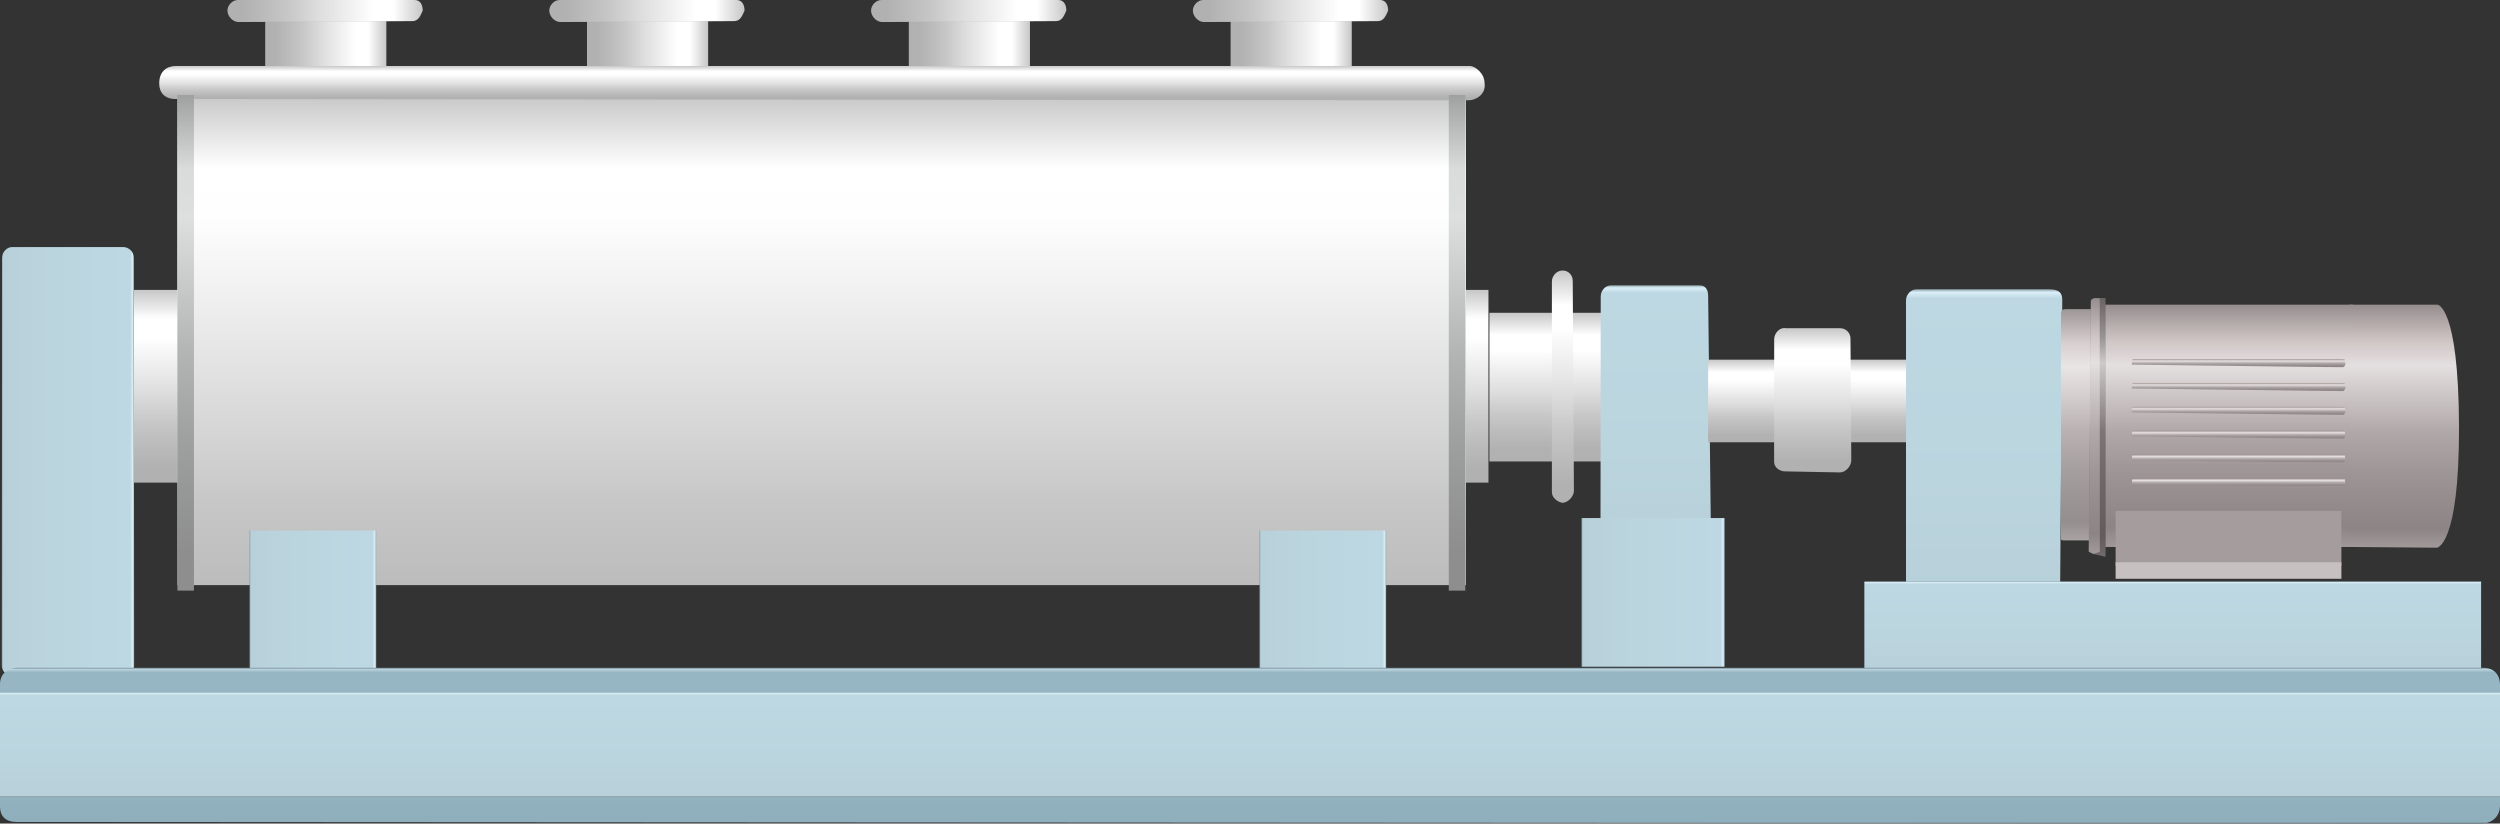 <?xml version="1.0" encoding="utf-8"?>
<!-- Generator: Adobe Illustrator 16.0.0, SVG Export Plug-In . SVG Version: 6.00 Build 0)  -->
<!DOCTYPE svg PUBLIC "-//W3C//DTD SVG 1.1//EN" "http://www.w3.org/Graphics/SVG/1.1/DTD/svg11.dtd">
<svg preserveAspectRatio="none" version="1.1" id="图层_1" xmlns="http://www.w3.org/2000/svg" xmlns:xlink="http://www.w3.org/1999/xlink" x="0px" y="0px"
	 width="340.5px" height="112.164px" viewBox="30 85.375 340.5 112.164" enable-background="new 30 85.375 340.5 112.164"
	 xml:space="preserve">
<rect x="30" y="85.375" width="340.5" height="112.164" fill="#333333" stroke="none"/>
<g id="surface826">
	
		<linearGradient id="SVGID_1_" gradientUnits="userSpaceOnUse" x1="36.614" y1="208.789" x2="14.614" y2="208.789" gradientTransform="matrix(0.75 0 0 -0.75 55.161 248.216)">
		<stop  offset="0" style="stop-color:#C7C7C7"/>
		<stop  offset="0.15" style="stop-color:#FFFFFF"/>
		<stop  offset="0.25" style="stop-color:#FFFFFF"/>
		<stop  offset="0.52" style="stop-color:#DFDFDF"/>
		<stop  offset="0.69" style="stop-color:#C7C7C7"/>
		<stop  offset="0.8" style="stop-color:#BCBCBC"/>
		<stop  offset="0.92" style="stop-color:#B1B1B1"/>
	</linearGradient>
	<path fill="url(#SVGID_1_)" d="M66.121,95h16.5v-6.75h-16.5V95z"/>
	
		<linearGradient id="SVGID_2_" gradientUnits="userSpaceOnUse" x1="50.074" y1="211.288" x2="14.611" y2="211.288" gradientTransform="matrix(0.75 0 0 -0.75 50.019 245.34)">
		<stop  offset="0" style="stop-color:#C7C7C7"/>
		<stop  offset="0.15" style="stop-color:#FFFFFF"/>
		<stop  offset="0.25" style="stop-color:#FFFFFF"/>
		<stop  offset="0.52" style="stop-color:#DFDFDF"/>
		<stop  offset="0.69" style="stop-color:#C7C7C7"/>
		<stop  offset="0.8" style="stop-color:#BCBCBC"/>
		<stop  offset="0.92" style="stop-color:#B1B1B1"/>
	</linearGradient>
	<path fill="url(#SVGID_2_)" d="M62.477,85.375h24c0.75,0,1.098,0.645,1.098,1.438c-0.348,0.813-0.633,1.438-1.418,1.438
		l-23.68,0.125c-0.75,0-1.5-0.77-1.5-1.563c0-0.688,0.637-1.438,1.422-1.438H62.477z"/>
	
		<linearGradient id="SVGID_3_" gradientUnits="userSpaceOnUse" x1="36.611" y1="208.791" x2="14.611" y2="208.791" gradientTransform="matrix(0.75 0 0 -0.75 98.991 248.217)">
		<stop  offset="0" style="stop-color:#C7C7C7"/>
		<stop  offset="0.15" style="stop-color:#FFFFFF"/>
		<stop  offset="0.25" style="stop-color:#FFFFFF"/>
		<stop  offset="0.52" style="stop-color:#DFDFDF"/>
		<stop  offset="0.69" style="stop-color:#C7C7C7"/>
		<stop  offset="0.8" style="stop-color:#BCBCBC"/>
		<stop  offset="0.92" style="stop-color:#B1B1B1"/>
	</linearGradient>
	<path fill="url(#SVGID_3_)" d="M109.949,95h16.5v-6.75h-16.5V95z"/>
	
		<linearGradient id="SVGID_4_" gradientUnits="userSpaceOnUse" x1="50.077" y1="211.288" x2="14.613" y2="211.288" gradientTransform="matrix(0.75 0 0 -0.75 93.849 245.34)">
		<stop  offset="0" style="stop-color:#C7C7C7"/>
		<stop  offset="0.15" style="stop-color:#FFFFFF"/>
		<stop  offset="0.25" style="stop-color:#FFFFFF"/>
		<stop  offset="0.52" style="stop-color:#DFDFDF"/>
		<stop  offset="0.69" style="stop-color:#C7C7C7"/>
		<stop  offset="0.8" style="stop-color:#BCBCBC"/>
		<stop  offset="0.92" style="stop-color:#B1B1B1"/>
	</linearGradient>
	<path fill="url(#SVGID_4_)" d="M106.309,85.375h24c0.75,0,1.098,0.645,1.098,1.438c-0.348,0.813-0.637,1.438-1.418,1.438
		l-23.68,0.125c-0.75,0-1.5-0.766-1.5-1.563c0-0.688,0.637-1.438,1.418-1.438H106.309z"/>
	
		<linearGradient id="SVGID_5_" gradientUnits="userSpaceOnUse" x1="36.614" y1="208.791" x2="14.614" y2="208.791" gradientTransform="matrix(0.75 0 0 -0.75 142.821 248.217)">
		<stop  offset="0" style="stop-color:#C7C7C7"/>
		<stop  offset="0.15" style="stop-color:#FFFFFF"/>
		<stop  offset="0.25" style="stop-color:#FFFFFF"/>
		<stop  offset="0.52" style="stop-color:#DFDFDF"/>
		<stop  offset="0.69" style="stop-color:#C7C7C7"/>
		<stop  offset="0.8" style="stop-color:#BCBCBC"/>
		<stop  offset="0.92" style="stop-color:#B1B1B1"/>
	</linearGradient>
	<path fill="url(#SVGID_5_)" d="M153.781,95h16.5v-6.75h-16.5V95z"/>
	
		<linearGradient id="SVGID_6_" gradientUnits="userSpaceOnUse" x1="50.074" y1="211.288" x2="14.61" y2="211.288" gradientTransform="matrix(0.75 0 0 -0.75 137.679 245.34)">
		<stop  offset="0" style="stop-color:#C7C7C7"/>
		<stop  offset="0.15" style="stop-color:#FFFFFF"/>
		<stop  offset="0.25" style="stop-color:#FFFFFF"/>
		<stop  offset="0.52" style="stop-color:#DFDFDF"/>
		<stop  offset="0.69" style="stop-color:#C7C7C7"/>
		<stop  offset="0.8" style="stop-color:#BCBCBC"/>
		<stop  offset="0.92" style="stop-color:#B1B1B1"/>
	</linearGradient>
	<path fill="url(#SVGID_6_)" d="M150.137,85.375h24c0.75,0,1.098,0.645,1.098,1.438c-0.348,0.813-0.633,1.438-1.418,1.438
		l-23.68,0.125c-0.75,0-1.5-0.766-1.5-1.563c0-0.688,0.637-1.438,1.422-1.438H150.137z"/>
	
		<linearGradient id="SVGID_7_" gradientUnits="userSpaceOnUse" x1="36.612" y1="208.791" x2="14.612" y2="208.791" gradientTransform="matrix(0.75 0 0 -0.75 186.65 248.217)">
		<stop  offset="0" style="stop-color:#C7C7C7"/>
		<stop  offset="0.15" style="stop-color:#FFFFFF"/>
		<stop  offset="0.25" style="stop-color:#FFFFFF"/>
		<stop  offset="0.52" style="stop-color:#DFDFDF"/>
		<stop  offset="0.69" style="stop-color:#C7C7C7"/>
		<stop  offset="0.8" style="stop-color:#BCBCBC"/>
		<stop  offset="0.92" style="stop-color:#B1B1B1"/>
	</linearGradient>
	<path fill="url(#SVGID_7_)" d="M197.609,95h16.5v-6.75h-16.5V95z"/>
	
		<linearGradient id="SVGID_8_" gradientUnits="userSpaceOnUse" x1="50.077" y1="211.288" x2="14.613" y2="211.288" gradientTransform="matrix(0.75 0 0 -0.75 181.508 245.34)">
		<stop  offset="0" style="stop-color:#C7C7C7"/>
		<stop  offset="0.15" style="stop-color:#FFFFFF"/>
		<stop  offset="0.25" style="stop-color:#FFFFFF"/>
		<stop  offset="0.52" style="stop-color:#DFDFDF"/>
		<stop  offset="0.69" style="stop-color:#C7C7C7"/>
		<stop  offset="0.8" style="stop-color:#BCBCBC"/>
		<stop  offset="0.92" style="stop-color:#B1B1B1"/>
	</linearGradient>
	<path fill="url(#SVGID_8_)" d="M193.969,85.375h24c0.75,0,1.098,0.645,1.098,1.438c-0.348,0.813-0.637,1.438-1.418,1.438
		l-23.68,0.125c-0.75,0-1.5-0.766-1.5-1.563c0-0.688,0.633-1.438,1.418-1.438H193.969z"/>
	
		<linearGradient id="SVGID_9_" gradientUnits="userSpaceOnUse" x1="137.615" y1="213.286" x2="137.615" y2="178.286" gradientTransform="matrix(0.75 0 0 -0.75 37.266 284.824)">
		<stop  offset="0" style="stop-color:#C7C7C7"/>
		<stop  offset="0.15" style="stop-color:#FFFFFF"/>
		<stop  offset="0.25" style="stop-color:#FFFFFF"/>
		<stop  offset="0.52" style="stop-color:#DFDFDF"/>
		<stop  offset="0.69" style="stop-color:#C7C7C7"/>
		<stop  offset="0.8" style="stop-color:#BCBCBC"/>
		<stop  offset="0.92" style="stop-color:#B1B1B1"/>
	</linearGradient>
	<path fill="url(#SVGID_9_)" d="M48.227,124.859h184.5v26.25h-184.5V124.859z"/>
	
		<linearGradient id="SVGID_10_" gradientUnits="userSpaceOnUse" x1="38.614" y1="174.281" x2="14.572" y2="174.281" gradientTransform="matrix(0.75 0 0 -0.75 19.313 278.989)">
		<stop  offset="0" style="stop-color:#92A6AE"/>
		<stop  offset="0.01" style="stop-color:#DAEFF8"/>
		<stop  offset="0.03" style="stop-color:#BED8E3"/>
		<stop  offset="0.64" style="stop-color:#BBD5DF"/>
		<stop  offset="0.99" style="stop-color:#B7D0DA"/>
		<stop  offset="1" style="stop-color:#879AA2"/>
	</linearGradient>
	<path fill="url(#SVGID_10_)" d="M31.773,119.023h15c0.75,0,1.453,0.625,1.453,1.434l0.047,55.566c0,0.75-0.695,1.512-1.48,1.512
		l-15.02-0.012c-0.75,0-1.531-0.676-1.531-1.484l0.031-55.516c0-0.75,0.605-1.5,1.387-1.5H31.773z"/>
	
		<linearGradient id="SVGID_11_" gradientUnits="userSpaceOnUse" x1="131.613" y1="213.288" x2="131.613" y2="124.288" gradientTransform="matrix(0.75 0 0 -0.75 43.204 258.282)">
		<stop  offset="0" style="stop-color:#C7C7C7"/>
		<stop  offset="0.15" style="stop-color:#FFFFFF"/>
		<stop  offset="0.25" style="stop-color:#FEFEFE"/>
		<stop  offset="0.59" style="stop-color:#DFDFDF"/>
		<stop  offset="0.83" style="stop-color:#C7C7C7"/>
		<stop  offset="1" style="stop-color:#BCBCBC"/>
	</linearGradient>
	<path fill="url(#SVGID_11_)" d="M54.164,98.316h175.5v66.75h-175.5V98.316z"/>
	
		<linearGradient id="SVGID_12_" gradientUnits="userSpaceOnUse" x1="134.975" y1="213.287" x2="134.975" y2="207.059" gradientTransform="matrix(0.75 0 0 -0.75 40.722 254.328)">
		<stop  offset="0" style="stop-color:#C7C7C7"/>
		<stop  offset="0.15" style="stop-color:#FFFFFF"/>
		<stop  offset="0.25" style="stop-color:#FFFFFF"/>
		<stop  offset="0.52" style="stop-color:#DFDFDF"/>
		<stop  offset="0.69" style="stop-color:#C7C7C7"/>
		<stop  offset="0.8" style="stop-color:#BCBCBC"/>
		<stop  offset="0.92" style="stop-color:#B1B1B1"/>
	</linearGradient>
	<path fill="url(#SVGID_12_)" d="M53.934,94.363h176.25c0.75,0,2.008,1.031,2.008,2.301c0.242,1.449-1.016,2.371-2.27,2.371
		L53.934,98.863c-1.5,0-2.25-0.855-2.25-2.129c0-1.621,1.016-2.371,2.27-2.371H53.934z"/>
	
		<linearGradient id="SVGID_13_" gradientUnits="userSpaceOnUse" x1="37.612" y1="200.285" x2="14.612" y2="200.285" gradientTransform="matrix(0.75 0 0 -0.75 53.033 317.6)">
		<stop  offset="0" style="stop-color:#92A6AE"/>
		<stop  offset="0.01" style="stop-color:#DAEFF8"/>
		<stop  offset="0.03" style="stop-color:#BED8E3"/>
		<stop  offset="0.64" style="stop-color:#BBD5DF"/>
		<stop  offset="0.99" style="stop-color:#B7D0DA"/>
		<stop  offset="1" style="stop-color:#879AA2"/>
	</linearGradient>
	<path fill="url(#SVGID_13_)" d="M63.992,157.637h17.25v19.5h-17.25V157.637z"/>
	
		<linearGradient id="SVGID_14_" gradientUnits="userSpaceOnUse" x1="16.113" y1="213.288" x2="16.113" y2="123.288" gradientTransform="matrix(0.75 0 0 -0.75 43.204 258.282)">
		<stop  offset="0" style="stop-color:#9FA0A0"/>
		<stop  offset="0.15" style="stop-color:#DADBDB"/>
		<stop  offset="0.25" style="stop-color:#DDDEDE"/>
		<stop  offset="0.52" style="stop-color:#B3B4B4"/>
		<stop  offset="0.69" style="stop-color:#9FA0A0"/>
		<stop  offset="0.8" style="stop-color:#969797"/>
		<stop  offset="0.92" style="stop-color:#8E8E8E"/>
	</linearGradient>
	<path fill="url(#SVGID_14_)" d="M54.164,98.316h2.25v67.5h-2.25V98.316z"/>
	
		<linearGradient id="SVGID_15_" gradientUnits="userSpaceOnUse" x1="16.111" y1="213.288" x2="16.111" y2="123.288" gradientTransform="matrix(0.75 0 0 -0.75 216.366 258.282)">
		<stop  offset="0" style="stop-color:#9FA0A0"/>
		<stop  offset="0.15" style="stop-color:#DADBDB"/>
		<stop  offset="0.25" style="stop-color:#DDDEDE"/>
		<stop  offset="0.52" style="stop-color:#B3B4B4"/>
		<stop  offset="0.69" style="stop-color:#9FA0A0"/>
		<stop  offset="0.8" style="stop-color:#969797"/>
		<stop  offset="0.92" style="stop-color:#8E8E8E"/>
	</linearGradient>
	<path fill="url(#SVGID_15_)" d="M227.324,98.316h2.25v67.5h-2.25V98.316z"/>
	
		<linearGradient id="SVGID_16_" gradientUnits="userSpaceOnUse" x1="25.115" y1="213.286" x2="25.115" y2="186.286" gradientTransform="matrix(0.75 0 0 -0.75 221.898 287.941)">
		<stop  offset="0" style="stop-color:#C7C7C7"/>
		<stop  offset="0.15" style="stop-color:#FFFFFF"/>
		<stop  offset="0.25" style="stop-color:#FFFFFF"/>
		<stop  offset="0.52" style="stop-color:#DFDFDF"/>
		<stop  offset="0.69" style="stop-color:#C7C7C7"/>
		<stop  offset="0.8" style="stop-color:#BCBCBC"/>
		<stop  offset="0.92" style="stop-color:#B1B1B1"/>
	</linearGradient>
	<path fill="url(#SVGID_16_)" d="M232.859,127.977h15.75v20.25h-15.75V127.977z"/>
	
		<linearGradient id="SVGID_17_" gradientUnits="userSpaceOnUse" x1="16.611" y1="213.29" x2="16.611" y2="171.107" gradientTransform="matrix(0.75 0 0 -0.75 230.409 282.19)">
		<stop  offset="0" style="stop-color:#C7C7C7"/>
		<stop  offset="0.15" style="stop-color:#FFFFFF"/>
		<stop  offset="0.25" style="stop-color:#FFFFFF"/>
		<stop  offset="0.52" style="stop-color:#DFDFDF"/>
		<stop  offset="0.69" style="stop-color:#C7C7C7"/>
		<stop  offset="0.8" style="stop-color:#BCBCBC"/>
		<stop  offset="0.92" style="stop-color:#B1B1B1"/>
	</linearGradient>
	<path fill="url(#SVGID_17_)" d="M242.867,122.223c0.75,0,1.34,0.613,1.34,1.41l0.16,28.59c0,0.75-0.797,1.637-1.578,1.637
		c-0.672-0.137-1.422-0.672-1.422-1.469v-28.668c0-0.75,0.637-1.5,1.422-1.5H242.867z"/>
	
		<linearGradient id="SVGID_18_" gradientUnits="userSpaceOnUse" x1="24.594" y1="213.286" x2="24.594" y2="167.27" gradientTransform="matrix(0.75 0 0 -0.75 237.059 284.202)">
		<stop  offset="0" style="stop-color:#92A6AE"/>
		<stop  offset="0.01" style="stop-color:#DAEFF8"/>
		<stop  offset="0.03" style="stop-color:#BED8E3"/>
		<stop  offset="0.64" style="stop-color:#BBD5DF"/>
		<stop  offset="0.99" style="stop-color:#B7D0DA"/>
		<stop  offset="1" style="stop-color:#879AA2"/>
	</linearGradient>
	<path fill="url(#SVGID_18_)" d="M249.52,124.238h12c0.75,0,1.129,0.613,1.129,1.406l0.371,31.594c0,0.75-1.008,1.512-1.793,1.512
		l-11.707-0.012c-0.75,0-1.531-0.664-1.531-1.457l0.031-31.543c0-0.75,0.605-1.5,1.387-1.5H249.52z"/>
	
		<linearGradient id="SVGID_19_" gradientUnits="userSpaceOnUse" x1="40.612" y1="199.788" x2="14.612" y2="199.788" gradientTransform="matrix(0.75 0 0 -0.75 234.443 315.898)">
		<stop  offset="0" style="stop-color:#92A6AE"/>
		<stop  offset="0.01" style="stop-color:#DAEFF8"/>
		<stop  offset="0.03" style="stop-color:#BED8E3"/>
		<stop  offset="0.64" style="stop-color:#BBD5DF"/>
		<stop  offset="0.99" style="stop-color:#B7D0DA"/>
		<stop  offset="1" style="stop-color:#879AA2"/>
	</linearGradient>
	<path fill="url(#SVGID_19_)" d="M245.402,155.934h19.5v20.25h-19.5V155.934z"/>
	
		<linearGradient id="SVGID_20_" gradientUnits="userSpaceOnUse" x1="33.115" y1="213.286" x2="33.115" y2="198.286" gradientTransform="matrix(0.75 0 0 -0.75 251.687 294.328)">
		<stop  offset="0" style="stop-color:#C7C7C7"/>
		<stop  offset="0.15" style="stop-color:#FFFFFF"/>
		<stop  offset="0.25" style="stop-color:#FFFFFF"/>
		<stop  offset="0.52" style="stop-color:#DFDFDF"/>
		<stop  offset="0.69" style="stop-color:#C7C7C7"/>
		<stop  offset="0.8" style="stop-color:#BCBCBC"/>
		<stop  offset="0.92" style="stop-color:#B1B1B1"/>
	</linearGradient>
	<path fill="url(#SVGID_20_)" d="M262.648,134.363h27.75v11.25h-27.75V134.363z"/>
	
		<linearGradient id="SVGID_21_" gradientUnits="userSpaceOnUse" x1="21.605" y1="213.325" x2="21.605" y2="187.102" gradientTransform="matrix(0.75 0 0 -0.75 260.685 290.044)">
		<stop  offset="0" style="stop-color:#C7C7C7"/>
		<stop  offset="0.15" style="stop-color:#FFFFFF"/>
		<stop  offset="0.25" style="stop-color:#FFFFFF"/>
		<stop  offset="0.52" style="stop-color:#DFDFDF"/>
		<stop  offset="0.69" style="stop-color:#C7C7C7"/>
		<stop  offset="0.8" style="stop-color:#BCBCBC"/>
		<stop  offset="0.92" style="stop-color:#B1B1B1"/>
	</linearGradient>
	<path fill="url(#SVGID_21_)" d="M273.145,130.078h7.5c0.75,0,1.391,0.613,1.391,1.41l0.109,16.59c0,0.75-0.746,1.641-1.531,1.641
		l-7.469-0.141c-0.75,0-1.512-0.52-1.512-1.313l0.012-16.688c0-0.75,0.621-1.527,1.406-1.527L273.145,130.078z"/>
	
		<linearGradient id="SVGID_22_" gradientUnits="userSpaceOnUse" x1="28.799" y1="213.286" x2="28.799" y2="158.281" gradientTransform="matrix(0.75 0 0 -0.75 278.639 284.741)">
		<stop  offset="0" style="stop-color:#92A6AE"/>
		<stop  offset="0.01" style="stop-color:#DAEFF8"/>
		<stop  offset="0.03" style="stop-color:#BED8E3"/>
		<stop  offset="0.64" style="stop-color:#BBD5DF"/>
		<stop  offset="0.99" style="stop-color:#B7D0DA"/>
		<stop  offset="1" style="stop-color:#879AA2"/>
	</linearGradient>
	<path fill="url(#SVGID_22_)" d="M291.098,124.777h18c1.5,0,1.781,0.645,1.781,1.438l-0.281,38.313c0,0.75-0.355,1.504-1.141,1.504
		l-18.359-0.004c-0.75,0-1.5-0.672-1.5-1.465v-38.285c0-0.75,0.637-1.5,1.422-1.5H291.098z"/>
	
		<linearGradient id="SVGID_23_" gradientUnits="userSpaceOnUse" x1="70.614" y1="213.286" x2="70.614" y2="197.286" gradientTransform="matrix(0.75 0 0 -0.75 272.965 324.526)">
		<stop  offset="0" style="stop-color:#92A6AE"/>
		<stop  offset="0.01" style="stop-color:#DAEFF8"/>
		<stop  offset="0.03" style="stop-color:#BED8E3"/>
		<stop  offset="0.64" style="stop-color:#BBD5DF"/>
		<stop  offset="0.99" style="stop-color:#B7D0DA"/>
		<stop  offset="1" style="stop-color:#879AA2"/>
	</linearGradient>
	<path fill="url(#SVGID_23_)" d="M283.926,164.563h84v12h-84V164.563z"/>
	
		<linearGradient id="SVGID_24_" gradientUnits="userSpaceOnUse" x1="17.616" y1="213.283" x2="17.616" y2="171.283" gradientTransform="matrix(0.75 0 0 -0.75 299.741 287.443)">
		<stop  offset="0" style="stop-color:#9E9797"/>
		<stop  offset="0.15" style="stop-color:#D9D0D0"/>
		<stop  offset="0.25" style="stop-color:#EAE5E5"/>
		<stop  offset="0.52" style="stop-color:#BBB3B3"/>
		<stop  offset="0.69" style="stop-color:#A69F9F"/>
		<stop  offset="0.8" style="stop-color:#9D9696"/>
		<stop  offset="0.92" style="stop-color:#948E8E"/>
		<stop  offset="1" style="stop-color:#AAA3A3"/>
	</linearGradient>
	<path fill="url(#SVGID_24_)" d="M311.453,127.48h3.75v31.5h-3.75c-0.75,0-0.75-0.008-0.75-0.426V128.23
		c0-0.75,0.332-0.75,0.746-0.75H311.453z"/>
	
		<linearGradient id="SVGID_25_" gradientUnits="userSpaceOnUse" x1="37.114" y1="213.287" x2="37.114" y2="169.287" gradientTransform="matrix(0.75 0 0 -0.75 305.754 286.836)">
		<stop  offset="0" style="stop-color:#968E8E"/>
		<stop  offset="0.15" style="stop-color:#CFC5C5"/>
		<stop  offset="0.25" style="stop-color:#E4DFE0"/>
		<stop  offset="0.52" style="stop-color:#B1A8A9"/>
		<stop  offset="0.69" style="stop-color:#9E9596"/>
		<stop  offset="0.8" style="stop-color:#958C8D"/>
		<stop  offset="0.92" style="stop-color:#8C8485"/>
		<stop  offset="1" style="stop-color:#A19999"/>
	</linearGradient>
	<path fill="url(#SVGID_25_)" d="M316.715,126.871h33.75v33h-33.75V126.871z"/>
	
		<linearGradient id="SVGID_26_" gradientUnits="userSpaceOnUse" x1="24.584" y1="213.287" x2="24.584" y2="169.152" gradientTransform="matrix(0.75 0 0 -0.75 339.003 286.836)">
		<stop  offset="0" style="stop-color:#968E8E"/>
		<stop  offset="0.15" style="stop-color:#CFC5C5"/>
		<stop  offset="0.25" style="stop-color:#E4DFE0"/>
		<stop  offset="0.52" style="stop-color:#B1A8A9"/>
		<stop  offset="0.69" style="stop-color:#9E9596"/>
		<stop  offset="0.8" style="stop-color:#958C8D"/>
		<stop  offset="0.92" style="stop-color:#8C8485"/>
		<stop  offset="1" style="stop-color:#A19999"/>
	</linearGradient>
	<path fill="url(#SVGID_26_)" d="M349.965,126.871h12c0,0,2.887,0,2.953,16.551c0.047,16.449-3.035,16.551-3.035,16.551
		l-11.918-0.102V126.871z"/>
	
		<linearGradient id="SVGID_27_" gradientUnits="userSpaceOnUse" x1="15.116" y1="213.287" x2="15.116" y2="169.287" gradientTransform="matrix(0.75 0 0 -0.75 338.882 286.836)">
		<stop  offset="0" style="stop-color:#817A7A"/>
		<stop  offset="0.15" style="stop-color:#B5ADAD"/>
		<stop  offset="0.25" style="stop-color:#D8D4D4"/>
		<stop  offset="0.52" style="stop-color:#999191"/>
		<stop  offset="0.69" style="stop-color:#888080"/>
		<stop  offset="0.8" style="stop-color:#807979"/>
		<stop  offset="0.92" style="stop-color:#787272"/>
		<stop  offset="1" style="stop-color:#8B8383"/>
	</linearGradient>
	<path fill="url(#SVGID_27_)" d="M349.844,126.871l0.75,33L349.844,126.871z"/>
	
		<linearGradient id="SVGID_28_" gradientUnits="userSpaceOnUse" x1="-573.123" y1="213.284" x2="-573.123" y2="166.284" gradientTransform="matrix(-0.75 0 0 -0.75 -114.192 285.924)">
		<stop  offset="0" style="stop-color:#696363"/>
		<stop  offset="0.15" style="stop-color:#999292"/>
		<stop  offset="0.25" style="stop-color:#CCC9C9"/>
		<stop  offset="0.52" style="stop-color:#7C7575"/>
		<stop  offset="0.69" style="stop-color:#6E6868"/>
		<stop  offset="0.8" style="stop-color:#686262"/>
		<stop  offset="0.92" style="stop-color:#625C5C"/>
		<stop  offset="1" style="stop-color:#716A6A"/>
	</linearGradient>
	<path fill="url(#SVGID_28_)" d="M316.77,125.961h-1.5c0,0-0.492,0.152-0.492,0.344l-0.258,34.156c0,0,0.41,0.375,0.602,0.375
		l1.648,0.375c0,0,0.012-0.543,0.012-0.734L316.77,125.961c0,0-0.145,0-0.332,0H316.77z"/>
	
		<linearGradient id="SVGID_29_" gradientUnits="userSpaceOnUse" x1="-573.625" y1="213.287" x2="-573.625" y2="166.891" gradientTransform="matrix(-0.75 0 0 -0.75 -114.978 285.965)">
		<stop  offset="0" style="stop-color:#968E8E"/>
		<stop  offset="0.15" style="stop-color:#CFC5C5"/>
		<stop  offset="0.25" style="stop-color:#E4DFE0"/>
		<stop  offset="0.52" style="stop-color:#B1A8A9"/>
		<stop  offset="0.69" style="stop-color:#9E9596"/>
		<stop  offset="0.8" style="stop-color:#958C8D"/>
		<stop  offset="0.92" style="stop-color:#8C8485"/>
		<stop  offset="1" style="stop-color:#A19999"/>
	</linearGradient>
	<path fill="url(#SVGID_29_)" d="M315.23,126c0,0-0.449,0.156-0.449,0.348L314.48,160.5c0,0,0.496,0.297,0.742,0.297
		c0.758-0.297,0.777-0.164,0.777-0.355L315.98,126c0,0-0.18,0-0.426,0H315.23z"/>
	<path fill="#A59C9D" d="M318.148,154.957h30.75v7.5h-30.75V154.957z"/>
	<path fill="#C7C0C1" d="M318.148,161.957h30.75v2.25h-30.75V161.957z"/>
	
		<linearGradient id="SVGID_30_" gradientUnits="userSpaceOnUse" x1="34.008" y1="213.301" x2="34.008" y2="211.811" gradientTransform="matrix(0.75 0 0 -0.75 309.391 294.252)">
		<stop  offset="0" style="stop-color:#968E8E"/>
		<stop  offset="0.15" style="stop-color:#CFC5C5"/>
		<stop  offset="0.25" style="stop-color:#E4DFE0"/>
		<stop  offset="0.52" style="stop-color:#B1A8A9"/>
		<stop  offset="0.69" style="stop-color:#9E9596"/>
		<stop  offset="0.8" style="stop-color:#958C8D"/>
		<stop  offset="0.92" style="stop-color:#8C8485"/>
		<stop  offset="1" style="stop-color:#A19999"/>
	</linearGradient>
	<path fill="url(#SVGID_30_)" d="M320.352,134.289h28.5c0.75,0,0.512,0.145,0.512,0.336c0.238,0.414-0.125,0.77-0.277,0.77
		l-28.734-0.355c0,0,0,0.199,0,0.008c0-0.758,0.113-0.77,0.266-0.77L320.352,134.289z"/>
	
		<linearGradient id="SVGID_31_" gradientUnits="userSpaceOnUse" x1="34.008" y1="213.302" x2="34.008" y2="211.814" gradientTransform="matrix(0.75 0 0 -0.75 309.391 297.504)">
		<stop  offset="0" style="stop-color:#968E8E"/>
		<stop  offset="0.15" style="stop-color:#CFC5C5"/>
		<stop  offset="0.25" style="stop-color:#E4DFE0"/>
		<stop  offset="0.52" style="stop-color:#B1A8A9"/>
		<stop  offset="0.69" style="stop-color:#9E9596"/>
		<stop  offset="0.8" style="stop-color:#958C8D"/>
		<stop  offset="0.92" style="stop-color:#8C8485"/>
		<stop  offset="1" style="stop-color:#A19999"/>
	</linearGradient>
	<path fill="url(#SVGID_31_)" d="M320.352,137.539h28.5c0.75,0,0.512,0.145,0.512,0.336c0.238,0.414-0.125,0.77-0.277,0.77
		l-28.734-0.355c0,0,0,0.199,0,0.008c0-0.758,0.113-0.77,0.266-0.77L320.352,137.539z"/>
	
		<linearGradient id="SVGID_32_" gradientUnits="userSpaceOnUse" x1="34.008" y1="213.301" x2="34.008" y2="211.812" gradientTransform="matrix(0.75 0 0 -0.75 309.391 300.755)">
		<stop  offset="0" style="stop-color:#968E8E"/>
		<stop  offset="0.15" style="stop-color:#CFC5C5"/>
		<stop  offset="0.25" style="stop-color:#E4DFE0"/>
		<stop  offset="0.52" style="stop-color:#B1A8A9"/>
		<stop  offset="0.69" style="stop-color:#9E9596"/>
		<stop  offset="0.8" style="stop-color:#958C8D"/>
		<stop  offset="0.92" style="stop-color:#8C8485"/>
		<stop  offset="1" style="stop-color:#A19999"/>
	</linearGradient>
	<path fill="url(#SVGID_32_)" d="M320.352,140.789h28.5c0.75,0,0.512,0.145,0.512,0.336c0.238,0.414-0.125,0.77-0.277,0.77
		l-28.734-0.355c0,0,0,0.203,0,0.008c0-0.758,0.113-0.766,0.266-0.766L320.352,140.789z"/>
	
		<linearGradient id="SVGID_33_" gradientUnits="userSpaceOnUse" x1="34.008" y1="213.3" x2="34.008" y2="211.812" gradientTransform="matrix(0.75 0 0 -0.75 309.391 304.006)">
		<stop  offset="0" style="stop-color:#968E8E"/>
		<stop  offset="0.15" style="stop-color:#CFC5C5"/>
		<stop  offset="0.25" style="stop-color:#E4DFE0"/>
		<stop  offset="0.52" style="stop-color:#B1A8A9"/>
		<stop  offset="0.69" style="stop-color:#9E9596"/>
		<stop  offset="0.8" style="stop-color:#958C8D"/>
		<stop  offset="0.92" style="stop-color:#8C8485"/>
		<stop  offset="1" style="stop-color:#A19999"/>
	</linearGradient>
	<path fill="url(#SVGID_33_)" d="M320.352,144.043h28.5c0.75,0,0.512,0.145,0.512,0.336c0.238,0.414-0.125,0.77-0.277,0.77
		l-28.734-0.355c0,0,0,0.199,0,0.008c0-0.758,0.113-0.77,0.266-0.77L320.352,144.043z"/>
	
		<linearGradient id="SVGID_34_" gradientUnits="userSpaceOnUse" x1="34.008" y1="213.303" x2="34.008" y2="211.812" gradientTransform="matrix(0.75 0 0 -0.75 309.391 307.258)">
		<stop  offset="0" style="stop-color:#968E8E"/>
		<stop  offset="0.15" style="stop-color:#CFC5C5"/>
		<stop  offset="0.25" style="stop-color:#E4DFE0"/>
		<stop  offset="0.52" style="stop-color:#B1A8A9"/>
		<stop  offset="0.69" style="stop-color:#9E9596"/>
		<stop  offset="0.8" style="stop-color:#958C8D"/>
		<stop  offset="0.92" style="stop-color:#8C8485"/>
		<stop  offset="1" style="stop-color:#A19999"/>
	</linearGradient>
	<path fill="url(#SVGID_34_)" d="M320.352,147.293h28.5c0.75,0,0.512,0.145,0.512,0.336c0.238,0.414-0.125,0.77-0.277,0.77
		l-28.734-0.355c0,0,0,0.199,0,0.008c0-0.758,0.113-0.77,0.266-0.77L320.352,147.293z"/>
	
		<linearGradient id="SVGID_35_" gradientUnits="userSpaceOnUse" x1="34.008" y1="213.3" x2="34.008" y2="211.811" gradientTransform="matrix(0.75 0 0 -0.75 309.391 310.51)">
		<stop  offset="0" style="stop-color:#968E8E"/>
		<stop  offset="0.15" style="stop-color:#CFC5C5"/>
		<stop  offset="0.25" style="stop-color:#E4DFE0"/>
		<stop  offset="0.52" style="stop-color:#B1A8A9"/>
		<stop  offset="0.69" style="stop-color:#9E9596"/>
		<stop  offset="0.8" style="stop-color:#958C8D"/>
		<stop  offset="0.92" style="stop-color:#8C8485"/>
		<stop  offset="1" style="stop-color:#A19999"/>
	</linearGradient>
	<path fill="url(#SVGID_35_)" d="M320.352,150.543h28.5c0.75,0,0.512,0.145,0.512,0.336c0.238,0.414-0.125,0.77-0.277,0.77
		l-28.734-0.355c0,0,0,0.203,0,0.008c0-0.758,0.113-0.766,0.266-0.766L320.352,150.543z"/>
	
		<linearGradient id="SVGID_36_" gradientUnits="userSpaceOnUse" x1="37.615" y1="200.285" x2="14.615" y2="200.285" gradientTransform="matrix(0.75 0 0 -0.75 190.582 317.6)">
		<stop  offset="0" style="stop-color:#92A6AE"/>
		<stop  offset="0.01" style="stop-color:#DAEFF8"/>
		<stop  offset="0.03" style="stop-color:#BED8E3"/>
		<stop  offset="0.64" style="stop-color:#BBD5DF"/>
		<stop  offset="0.99" style="stop-color:#B7D0DA"/>
		<stop  offset="1" style="stop-color:#879AA2"/>
	</linearGradient>
	<path fill="url(#SVGID_36_)" d="M201.543,157.637h17.25v19.5h-17.25V157.637z"/>
	
		<linearGradient id="SVGID_37_" gradientUnits="userSpaceOnUse" x1="241.612" y1="213.288" x2="241.612" y2="185.007" gradientTransform="matrix(0.75 0 0 -0.75 19.04 336.294)">
		<stop  offset="0" style="stop-color:#728B96"/>
		<stop  offset="0.01" style="stop-color:#BAD3DD"/>
		<stop  offset="0.03" style="stop-color:#96B6C3"/>
		<stop  offset="0.64" style="stop-color:#93B3C0"/>
		<stop  offset="0.99" style="stop-color:#90AFBC"/>
		<stop  offset="1" style="stop-color:#6A818B"/>
	</linearGradient>
	<path fill="url(#SVGID_37_)" d="M32.25,176.328h336c1.5,0,2.25,1.031,2.25,2.301v16.449c0,1.5-1.109,2.461-2.48,2.461
		l-335.77-0.211c-1.5,0-2.25-0.816-2.25-2.09v-16.66c0-1.5,1.109-2.25,2.48-2.25H32.25z"/>
	
		<linearGradient id="SVGID_38_" gradientUnits="userSpaceOnUse" x1="241.612" y1="213.287" x2="241.612" y2="194.287" gradientTransform="matrix(0.75 0 0 -0.75 19.04 339.602)">
		<stop  offset="0" style="stop-color:#92A6AE"/>
		<stop  offset="0.01" style="stop-color:#DAEFF8"/>
		<stop  offset="0.03" style="stop-color:#BED8E3"/>
		<stop  offset="0.64" style="stop-color:#BBD5DF"/>
		<stop  offset="0.99" style="stop-color:#B7D0DA"/>
		<stop  offset="1" style="stop-color:#879AA2"/>
	</linearGradient>
	<path fill="url(#SVGID_38_)" d="M30,179.637h340.5v14.25H30V179.637z"/>
</g>
</svg>
